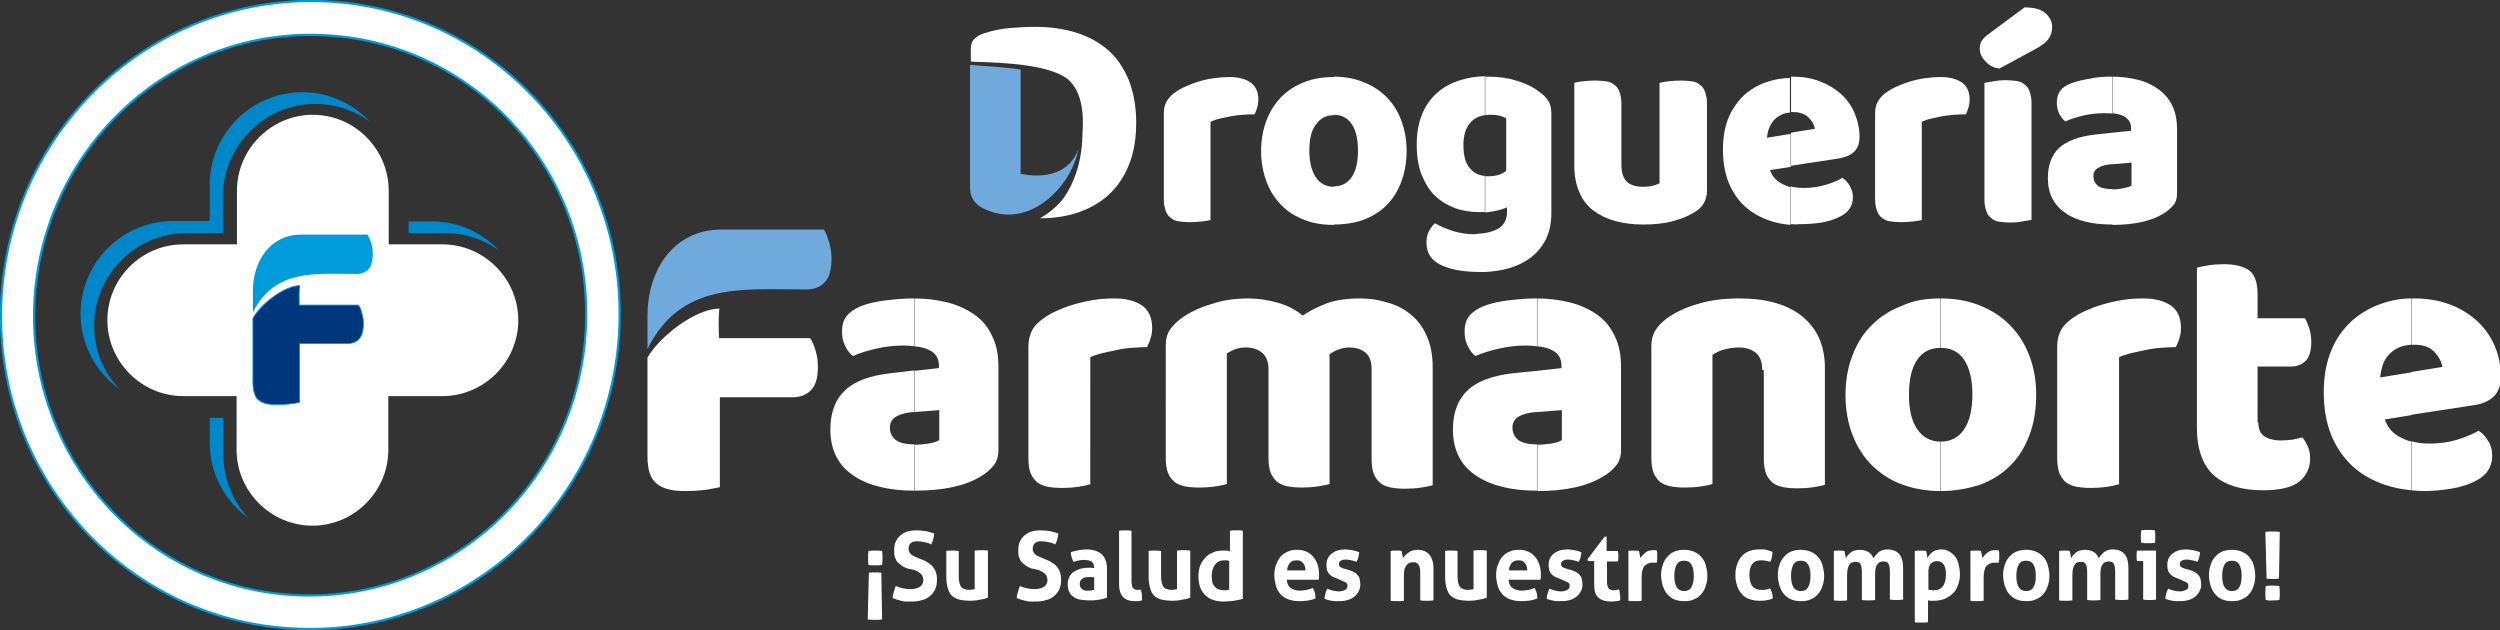 <!-- Generator: Adobe Illustrator 21.1.0, SVG Export Plug-In  -->
<svg version="1.1"
	 xmlns="http://www.w3.org/2000/svg" xmlns:xlink="http://www.w3.org/1999/xlink" xmlns:a="http://ns.adobe.com/AdobeSVGViewerExtensions/3.0/"
	 x="0px" y="0px" width="642.5px" height="162px" viewBox="0 0 642.5 162" style="enable-background:new 0 0 642.5 162;"
	 xml:space="preserve">
<rect x="0" y="0" width="642.5" height="162" fill="#333333" stroke="none"/>
<style type="text/css">
	.st0{fill-rule:evenodd;clip-rule:evenodd;fill:#FFFFFF;}
	.st1{fill-rule:evenodd;clip-rule:evenodd;fill:#70AADC;}
	.st2{fill-rule:evenodd;clip-rule:evenodd;fill:#FFFFFF;stroke:#009BDB;stroke-width:0.567;stroke-miterlimit:22.926;}
	.st3{fill-rule:evenodd;clip-rule:evenodd;fill:#00377C;stroke:#009BDB;stroke-width:0.216;stroke-miterlimit:22.926;}
	.st4{fill-rule:evenodd;clip-rule:evenodd;fill:#009BDB;}
	.st5{fill-rule:evenodd;clip-rule:evenodd;fill:#0087CA;}
</style>
<defs>
</defs>
<g>
	<path class="st0" d="M619.7,126v-12.6c1.4,0.4,3,0.6,4.6,0.6c2.5,0,4.9-0.3,7.2-1c2.3-0.7,4.1-1.5,5.5-2.3c1,0.6,1.8,1.5,2.5,2.7
		c0.7,1.1,1,2.4,1,3.6c0,2.9-1.3,5-3.9,6.4c-2,1.1-4.2,1.8-6.7,2.2c-2.5,0.4-4.8,0.6-7,0.6C621.9,126.2,620.8,126.1,619.7,126
		L619.7,126z M619.7,106.6v-11l8-1.3c-0.2-1.3-0.9-2.6-2-3.8c-1.2-1.3-2.9-1.9-5.2-1.9c-0.2,0-0.5,0-0.7,0V76.7c0.2,0,0.5,0,0.7,0
		c3.3,0,6.3,0.5,9,1.5c2.7,1,5,2.4,7,4.2c2,1.8,3.5,3.9,4.6,6.4c1.1,2.5,1.6,5.2,1.6,8.1c0,2.2-0.6,3.8-1.8,5
		c-1.2,1.1-2.8,1.9-4.9,2.2L619.7,106.6z M619.7,76.7v11.9c-1.2,0.1-2.3,0.3-3.2,0.7c-1.1,0.5-2,1.2-2.7,2c-0.7,0.8-1.2,1.7-1.5,2.7
		c-0.3,1-0.5,2-0.6,3l8-1.3v11l-6.8,1.1c0.7,2.1,2.1,3.7,4.2,4.7c0.8,0.4,1.7,0.8,2.7,1V126c-2.4-0.2-4.7-0.7-6.9-1.4
		c-3.1-1.1-5.9-2.6-8.2-4.7c-2.3-2.1-4.2-4.8-5.5-7.9c-1.3-3.2-2-6.9-2-11.2c0-4.2,0.7-7.8,2-10.9s3.1-5.5,5.3-7.5
		c2.2-1.9,4.7-3.4,7.4-4.3C614.4,77.2,617,76.7,619.7,76.7L619.7,76.7z M498.7,126.2v-12.7l0.1,0c2.6,0,4.6-1.1,6-3.2
		c1.4-2.1,2.1-5.1,2.1-8.9c0-3.8-0.7-6.8-2.1-8.9c-1.4-2.1-3.4-3.1-6-3.1V76.7c3.7,0,7,0.6,10,1.8c3,1.2,5.5,2.8,7.7,5
		c2.1,2.1,3.8,4.7,5,7.8c1.2,3.1,1.8,6.4,1.8,10.1c0,4-0.6,7.5-1.8,10.6c-1.2,3.1-2.8,5.7-5,7.8c-2.1,2.1-4.7,3.7-7.7,4.8
		C505.7,125.6,502.3,126.2,498.7,126.2L498.7,126.2z M544.4,124.5c-0.6,0.2-1.6,0.4-2.9,0.6c-1.3,0.2-2.7,0.3-4.1,0.3
		c-1.4,0-2.6-0.1-3.7-0.3c-1.1-0.2-2-0.6-2.7-1.1c-0.7-0.6-1.3-1.4-1.7-2.3c-0.4-1-0.6-2.3-0.6-3.9V89c0-1.5,0.3-2.7,0.8-3.8
		c0.5-1.1,1.3-2,2.3-2.8c1-0.8,2.2-1.6,3.7-2.3c1.5-0.7,3-1.3,4.7-1.8c1.7-0.5,3.4-0.9,5.2-1.2c1.8-0.3,3.6-0.4,5.4-0.4
		c3,0,5.3,0.6,7.1,1.8c1.7,1.2,2.6,3.1,2.6,5.8c0,0.9-0.1,1.8-0.4,2.6c-0.2,0.9-0.6,1.6-0.9,2.3c-1.3,0-2.6,0.1-4,0.2
		c-1.4,0.1-2.7,0.3-4,0.6c-1.3,0.3-2.5,0.5-3.7,0.8c-1.1,0.3-2.1,0.6-2.9,1V124.5L544.4,124.5z M580.4,108.6c0,1.7,0.5,2.8,1.5,3.5
		c1,0.7,2.5,1.1,4.3,1.1c0.9,0,1.9-0.1,2.9-0.2c1-0.2,1.9-0.4,2.6-0.6c0.6,0.7,1,1.5,1.4,2.3c0.4,0.9,0.6,1.9,0.6,3.1
		c0,2.4-0.9,4.4-2.7,5.9c-1.8,1.5-4.9,2.3-9.4,2.3c-5.5,0-9.7-1.3-12.6-3.8c-2.9-2.6-4.4-6.7-4.4-12.4v-41c0.7-0.2,1.7-0.4,2.9-0.6
		c1.3-0.2,2.6-0.3,4-0.3c2.7,0,4.9,0.5,6.4,1.5c1.5,1,2.3,3.1,2.3,6.3v6.1h12.2c0.4,0.7,0.7,1.6,1.1,2.6c0.3,1.1,0.5,2.2,0.5,3.5
		c0,2.2-0.5,3.8-1.4,4.8c-1,1-2.2,1.5-3.9,1.5h-8.5V108.6z M498.7,76.7v12.7c-2.6,0-4.6,1-6,3.1c-1.4,2.1-2.1,5-2.1,8.9
		c0,3.9,0.7,6.9,2.2,9c1.4,2,3.4,3.1,6,3.1v12.7c-3.7,0-7-0.6-10-1.7c-3-1.1-5.5-2.8-7.7-4.9c-2.1-2.1-3.8-4.7-5-7.8
		c-1.2-3.1-1.8-6.5-1.8-10.3c0-3.8,0.6-7.2,1.8-10.2c1.2-3.1,2.8-5.7,5-7.8c2.1-2.1,4.7-3.8,7.7-4.9C491.7,77.2,495,76.7,498.7,76.7
		L498.7,76.7z M395.1,126.2v-11.9h0c1.1,0,2.2-0.1,3.5-0.3c1.3-0.2,2.2-0.5,2.8-0.9v-7.7l-6.3,0.5V95.3l6.2-0.7V94
		c0-1.9-0.8-3.2-2.4-4c-1-0.5-2.3-0.9-3.9-1V76.7c3.1,0,5.9,0.4,8.4,1c2.8,0.7,5.1,1.8,7.1,3.2c2,1.4,3.5,3.3,4.5,5.5
		c1.1,2.2,1.6,4.8,1.6,7.8v21.4c0,1.7-0.4,3-1.3,4.1c-0.9,1.1-2,2-3.2,2.7C408.1,124.9,402.5,126.2,395.1,126.2L395.1,126.2
		L395.1,126.2z M452.9,95.1c0-2-0.5-3.4-1.6-4.4c-1.1-0.9-2.6-1.4-4.4-1.4c-1.2,0-2.5,0.2-3.7,0.5c-1.2,0.3-2.2,0.8-3.1,1.4v33.2
		c-0.6,0.2-1.6,0.4-2.9,0.6c-1.3,0.2-2.7,0.3-4.1,0.3c-1.4,0-2.6-0.1-3.7-0.3c-1.1-0.2-2-0.6-2.7-1.1c-0.7-0.6-1.3-1.4-1.7-2.3
		c-0.4-1-0.6-2.3-0.6-3.9V89c0-1.7,0.4-3.1,1.1-4.2c0.7-1.1,1.7-2.1,2.9-3c2.1-1.5,4.8-2.8,8-3.7c3.2-1,6.7-1.4,10.7-1.4
		c7,0,12.4,1.6,16.2,4.7c3.8,3.2,5.7,7.5,5.7,13.2v30c-0.6,0.2-1.6,0.4-2.9,0.6c-1.3,0.2-2.7,0.3-4.1,0.3c-1.4,0-2.6-0.1-3.7-0.3
		c-1.1-0.2-2-0.6-2.7-1.1c-0.7-0.6-1.3-1.4-1.7-2.3c-0.4-1-0.6-2.3-0.6-3.9V95.1z M235.1,114.3c1.1,0,2.2-0.1,3.5-0.3
		c1.3-0.2,2.2-0.5,2.8-0.9v-7.7l-6.3,0.5V95.3l6.2-0.7V94c0-1.9-0.8-3.2-2.4-4c-1-0.5-2.3-0.9-3.9-1V76.7c3.1,0,5.9,0.4,8.4,1
		c2.8,0.7,5.1,1.8,7.1,3.2c2,1.4,3.5,3.3,4.5,5.5c1.1,2.2,1.6,4.8,1.6,7.8v21.4c0,1.7-0.4,3-1.3,4.1c-0.9,1.1-2,2-3.2,2.7
		c-4,2.5-9.7,3.7-17,3.7V114.3L235.1,114.3z M395.1,76.7V89c-0.9-0.1-1.9-0.2-3-0.2c-2.4,0-4.7,0.3-6.9,0.8c-2.2,0.5-4.2,1.1-6,1.9
		c-0.8-0.6-1.5-1.5-2-2.6c-0.6-1.2-0.8-2.4-0.8-3.7c0-1.7,0.4-3,1.2-4c0.8-1,2-1.8,3.6-2.5c1.8-0.7,3.9-1.2,6.4-1.5
		c2.4-0.3,4.8-0.5,6.9-0.5C394.6,76.7,394.9,76.7,395.1,76.7L395.1,76.7z M395.1,95.3v10.6l-0.4,0c-1.7,0.1-3.2,0.5-4.3,1.1
		c-1.1,0.6-1.7,1.6-1.7,2.9s0.5,2.3,1.4,3.1c1,0.8,2.6,1.2,4.9,1.2v11.9c-3.3,0-6.2-0.3-8.9-1c-2.6-0.6-4.9-1.6-6.8-2.9
		c-1.9-1.3-3.4-2.9-4.4-4.9c-1-2-1.5-4.3-1.5-6.9c0-4.4,1.3-7.8,3.8-10.1c2.5-2.4,6.5-3.8,11.8-4.4L395.1,95.3L395.1,95.3z
		 M280,124.5c-0.6,0.2-1.6,0.4-2.9,0.6c-1.3,0.2-2.7,0.3-4.1,0.3c-1.4,0-2.6-0.1-3.7-0.3c-1.1-0.2-2-0.6-2.7-1.1
		c-0.7-0.6-1.3-1.4-1.7-2.3c-0.4-1-0.6-2.3-0.6-3.9V89c0-1.5,0.3-2.7,0.8-3.8c0.5-1.1,1.3-2,2.3-2.8c1-0.8,2.2-1.6,3.7-2.3
		c1.5-0.7,3-1.3,4.7-1.8c1.7-0.5,3.4-0.9,5.2-1.2c1.8-0.3,3.6-0.4,5.4-0.4c3,0,5.3,0.6,7.1,1.8c1.7,1.2,2.6,3.1,2.6,5.8
		c0,0.9-0.1,1.8-0.4,2.6c-0.2,0.9-0.6,1.6-0.9,2.3c-1.3,0-2.6,0.1-4,0.2c-1.4,0.1-2.7,0.3-4,0.6c-1.3,0.3-2.5,0.5-3.7,0.8
		c-1.1,0.3-2.1,0.6-2.9,1V124.5L280,124.5z M320.9,76.7c2.5,0,5,0.4,7.5,1.1c2.5,0.7,4.6,1.8,6.4,3.3c1.9-1.3,4-2.3,6.3-3.2
		c2.3-0.8,5.1-1.2,8.4-1.2c2.4,0,4.7,0.3,6.9,1c2.3,0.6,4.3,1.6,6,3c1.8,1.4,3.2,3.2,4.2,5.5c1.1,2.3,1.6,5,1.6,8.3v30.2
		c-0.6,0.2-1.6,0.4-2.9,0.6c-1.3,0.2-2.7,0.3-4.1,0.3c-1.4,0-2.6-0.1-3.7-0.3c-1.1-0.2-2-0.6-2.7-1.1c-0.7-0.6-1.3-1.4-1.7-2.3
		c-0.4-1-0.6-2.3-0.6-3.9V94.8c0-1.9-0.5-3.3-1.6-4.2c-1.1-0.9-2.5-1.3-4.3-1.3c-0.9,0-1.8,0.2-2.8,0.6c-1,0.4-1.7,0.8-2.2,1.3
		c0.1,0.3,0.1,0.5,0.1,0.7c0,0.2,0,0.4,0,0.6v31.9c-0.7,0.2-1.7,0.4-3,0.6c-1.3,0.2-2.7,0.3-4,0.3c-1.4,0-2.6-0.1-3.7-0.3
		c-1.1-0.2-2-0.6-2.7-1.1c-0.7-0.6-1.3-1.4-1.7-2.3c-0.4-1-0.6-2.3-0.6-3.9V94.8c0-1.9-0.6-3.3-1.7-4.2c-1.1-0.9-2.5-1.3-4.1-1.3
		c-1.1,0-2.1,0.2-2.9,0.5c-0.8,0.4-1.5,0.7-2,1v33.6c-0.6,0.2-1.6,0.4-2.9,0.6c-1.3,0.2-2.7,0.3-4.1,0.3c-1.4,0-2.6-0.1-3.7-0.3
		c-1.1-0.2-2-0.6-2.7-1.1c-0.7-0.6-1.3-1.4-1.7-2.3c-0.4-1-0.6-2.3-0.6-3.9V88.8c0-1.7,0.4-3.1,1.1-4.1c0.7-1,1.7-2,2.9-2.9
		c2.1-1.5,4.7-2.8,7.9-3.7C314.3,77.1,317.5,76.7,320.9,76.7z M235.1,105.9l-0.4,0c-1.7,0.1-3.2,0.5-4.3,1.1
		c-1.1,0.6-1.7,1.6-1.7,2.9s0.5,2.3,1.4,3.1c1,0.8,2.6,1.2,4.9,1.2v11.9c-3.3,0-6.2-0.3-8.9-1c-2.6-0.6-4.9-1.6-6.8-2.9
		c-1.9-1.3-3.4-2.9-4.4-4.9c-1-2-1.5-4.3-1.5-6.9c0-4.4,1.3-7.8,3.8-10.1c2.5-2.4,6.5-3.8,11.8-4.4l6-0.7V105.9L235.1,105.9z
		 M235.1,76.7V89c-0.9-0.1-1.9-0.2-3-0.2c-2.4,0-4.7,0.3-6.9,0.8c-2.2,0.5-4.2,1.1-6,1.9c-0.8-0.6-1.5-1.5-2-2.6
		c-0.6-1.2-0.8-2.4-0.8-3.7c0-1.7,0.4-3,1.2-4c0.8-1,2-1.8,3.6-2.5c1.8-0.7,3.9-1.2,6.4-1.5c2.5-0.3,4.8-0.5,6.9-0.5
		C234.6,76.7,234.8,76.7,235.1,76.7z"/>
	<g>
		<path class="st0" d="M184.9,79.3c-0.3,2-0.2,5.6-0.1,7.6h23.4c0.6,0.8,1,1.9,1.4,3.2c0.4,1.3,0.6,2.7,0.6,4.2c0,2.8-0.6,4.8-1.8,6
			c-1.2,1.2-2.8,1.8-4.7,1.8h-18.7v23.1c-0.8,0.2-2,0.4-3.7,0.7c-1.7,0.2-3.3,0.3-5,0.3c-1.6,0-3.1-0.1-4.3-0.4
			c-1.2-0.3-2.3-0.7-3.1-1.4c-0.9-0.7-1.5-1.6-1.9-2.7c-0.4-1.2-0.6-2.7-0.6-4.6V91.9C169.8,86.1,179,79.3,184.9,79.3z"/>
		<path class="st1" d="M211.8,59.1c0.5,0.8,0.9,1.9,1.3,3.2c0.4,1.4,0.6,2.8,0.6,4.2c0,2.9-0.6,4.9-1.8,6.1
			c-1.2,1.2-2.8,1.8-4.7,1.8c-16.2,0-32.2-2.1-40.8,15.3v-8.6c0-11.4,6.5-22.1,19-22.1H211.8z"/>
	</g>
	<path class="st0" d="M542.9,19.7c2.3,0,4.5,0.3,6.5,0.8c2.1,0.5,3.9,1.4,5.4,2.5c1.5,1.1,2.7,2.5,3.5,4.2c0.8,1.7,1.2,3.7,1.2,6
		v16.5c0,1.3-0.3,2.3-1,3.1c-0.7,0.8-1.5,1.5-2.5,2.1c-3.1,1.9-7.5,2.9-13.1,2.9v-9.1c0.8,0,1.7-0.1,2.7-0.3c1-0.2,1.7-0.4,2.2-0.7
		v-5.9l-4.9,0.4v-8.1l4.8-0.5V33c0-1.4-0.6-2.4-1.8-3.1c-0.8-0.4-1.8-0.7-3-0.8V19.7z M542.4,19.7c0.2,0,0.4,0,0.6,0v9.5
		c-0.7-0.1-1.5-0.1-2.3-0.1c-1.8,0-3.6,0.2-5.3,0.6c-1.7,0.4-3.3,0.9-4.6,1.5c-0.6-0.4-1.1-1.1-1.6-2c-0.4-0.9-0.6-1.8-0.6-2.8
		c0-1.3,0.3-2.3,0.9-3.1c0.6-0.8,1.5-1.4,2.8-1.9c1.4-0.5,3-0.9,4.9-1.2C538.9,19.8,540.7,19.7,542.4,19.7L542.4,19.7z M542.9,57.7
		c-2.5,0-4.8-0.2-6.8-0.7c-2-0.5-3.8-1.2-5.2-2.2c-1.5-1-2.6-2.2-3.4-3.7c-0.8-1.5-1.2-3.3-1.2-5.3c0-3.4,1-6,2.9-7.8
		c2-1.8,5-2.9,9.1-3.4l4.6-0.5v8.1l-0.3,0c-1.3,0.1-2.4,0.4-3.3,0.9c-0.9,0.5-1.3,1.2-1.3,2.2c0,1,0.4,1.8,1.1,2.4
		c0.7,0.6,2,0.9,3.8,0.9V57.7z"/>
	<path class="st0" d="M522.1,56.5c-0.5,0.1-1.3,0.2-2.3,0.4c-1,0.2-2.1,0.3-3.1,0.3c-1,0-2-0.1-2.8-0.2c-0.8-0.1-1.5-0.4-2.1-0.9
		c-0.6-0.4-1-1-1.3-1.8c-0.3-0.8-0.5-1.8-0.5-3V21.3c0.5-0.1,1.3-0.2,2.3-0.4c1-0.2,2.1-0.3,3.1-0.3c1,0,2,0.1,2.8,0.2
		c0.8,0.1,1.5,0.4,2.1,0.9c0.6,0.4,1,1,1.3,1.8c0.3,0.8,0.5,1.8,0.5,3V56.5z"/>
	<path class="st0" d="M520.3,1.9c2.5,0,4.3,0.5,5.4,1.5c1.1,1,1.7,2.2,1.7,3.5c0,1.3-0.3,2.3-1,3.2c-0.7,0.9-1.8,1.7-3.3,2.5l-9.2,5
		c-1.4-0.1-2.6-0.7-3.6-1.8c-1-1-1.5-2.1-1.5-3.3c0-0.6,0.1-1.2,0.4-1.8c0.3-0.6,0.8-1.1,1.4-1.6L520.3,1.9z"/>
	<path class="st0" d="M494.1,56.5c-0.5,0.1-1.2,0.3-2.3,0.4c-1,0.1-2.1,0.2-3.2,0.2c-1,0-2-0.1-2.8-0.2c-0.8-0.1-1.5-0.4-2.1-0.9
		c-0.6-0.4-1-1-1.3-1.8c-0.3-0.8-0.5-1.8-0.5-3v-22c0-1.1,0.2-2.1,0.6-2.9c0.4-0.8,1-1.5,1.8-2.2c0.8-0.6,1.7-1.2,2.8-1.7
		c1.1-0.5,2.3-1,3.6-1.4c1.3-0.4,2.6-0.7,4-0.9c1.4-0.2,2.8-0.3,4.1-0.3c2.3,0,4.1,0.5,5.4,1.4c1.3,0.9,2,2.4,2,4.4
		c0,0.7-0.1,1.4-0.3,2c-0.2,0.7-0.4,1.3-0.7,1.8c-1,0-2,0-3.1,0.1c-1,0.1-2.1,0.2-3.1,0.4c-1,0.2-1.9,0.4-2.8,0.6
		c-0.9,0.2-1.6,0.5-2.3,0.8V56.5z"/>
	<path class="st0" d="M460.8,28.8c-0.2,0-0.4,0-0.5,0v-9.1c0.2,0,0.4,0,0.5,0c2.5,0,4.8,0.4,6.9,1.2c2.1,0.8,3.9,1.9,5.4,3.2
		c1.5,1.4,2.7,3,3.5,4.9c0.8,1.9,1.3,4,1.3,6.2c0,1.7-0.5,2.9-1.4,3.8c-0.9,0.9-2.2,1.4-3.8,1.7l-12.4,1.9v-8.5l6.1-1
		c-0.1-1-0.7-2-1.6-2.9C463.9,29.3,462.5,28.8,460.8,28.8L460.8,28.8z M460.2,57.6v-9.7c1.1,0.3,2.3,0.4,3.5,0.4
		c2,0,3.8-0.3,5.5-0.8c1.7-0.5,3.2-1.1,4.3-1.8c0.8,0.5,1.4,1.2,1.9,2.1c0.5,0.9,0.8,1.8,0.8,2.8c0,2.2-1,3.8-3,4.9
		c-1.5,0.8-3.2,1.4-5.1,1.7c-1.9,0.3-3.7,0.4-5.4,0.4C461.9,57.7,461.1,57.7,460.2,57.6z M460.2,28.9c-0.9,0.1-1.7,0.2-2.4,0.6
		c-0.8,0.4-1.5,0.9-2,1.5c-0.5,0.6-0.9,1.3-1.2,2.1c-0.3,0.8-0.4,1.5-0.5,2.3l6.1-1v8.5l-5.3,0.8c0.5,1.6,1.6,2.8,3.2,3.6
		c0.6,0.3,1.3,0.6,2,0.8v9.7c-1.9-0.2-3.6-0.5-5.3-1.1c-2.4-0.8-4.5-2-6.3-3.6c-1.8-1.6-3.2-3.7-4.2-6.1c-1-2.4-1.5-5.3-1.5-8.6
		c0-3.2,0.5-6,1.5-8.3c1-2.3,2.4-4.2,4-5.7c1.7-1.5,3.6-2.6,5.7-3.3c2-0.7,4-1,6-1.1V28.9z"/>
	<path class="st0" d="M404.5,21.3c0.5-0.1,1.2-0.3,2.3-0.4c1-0.1,2.1-0.2,3.2-0.2c1,0,2,0.1,2.8,0.2c0.8,0.1,1.5,0.4,2.1,0.9
		c0.6,0.4,1,1,1.3,1.8c0.3,0.8,0.5,1.8,0.5,3v15.8c0,2,0.5,3.4,1.4,4.3c1,0.9,2.3,1.3,4.1,1.3c1.1,0,2-0.1,2.7-0.3
		c0.7-0.2,1.2-0.4,1.6-0.6V21.3c0.5-0.1,1.2-0.3,2.3-0.4c1-0.1,2.1-0.2,3.2-0.2c1,0,2,0.1,2.8,0.2c0.8,0.1,1.5,0.4,2.1,0.9
		c0.6,0.4,1,1,1.3,1.8c0.3,0.8,0.5,1.8,0.5,3v22.3c0,2.4-1,4.3-3,5.5c-1.7,1.1-3.7,1.9-6,2.5c-2.3,0.6-4.8,0.8-7.5,0.8
		c-2.6,0-4.9-0.3-7.1-0.9c-2.2-0.6-4-1.5-5.6-2.7c-1.6-1.2-2.8-2.8-3.6-4.7c-0.9-1.9-1.3-4.3-1.3-7V21.3z"/>
	<path class="st0" d="M387.1,30.4c-0.3-0.2-0.8-0.4-1.5-0.6c-0.6-0.2-1.4-0.3-2.4-0.3c-0.6,0-1.1,0-1.6,0.1v-9.9c0.3,0,0.7,0,1,0
		c2.7,0,5.2,0.4,7.4,1.1c2.2,0.7,4.1,1.6,5.6,2.8c1,0.7,1.7,1.4,2.3,2.3c0.5,0.8,0.8,1.9,0.8,3.2v25.7c0,2.6-0.5,4.8-1.4,6.7
		c-1,1.9-2.3,3.5-3.9,4.7c-1.6,1.2-3.6,2.2-5.8,2.8c-1.9,0.5-3.9,0.8-6,0.9v-10c1.3-0.2,2.4-0.6,3.4-1.1c1.5-0.9,2.3-2.3,2.3-4.3
		v-1.2c-1.6,0.7-3.5,1.1-5.6,1.3v-9.3c0.3,0,0.5,0,0.8,0c2,0,3.5-0.5,4.6-1.4V30.4z M381.6,29.6c-1.6,0.2-2.8,0.9-3.7,1.9
		c-1.2,1.3-1.8,3.3-1.8,5.8c0,2.8,0.6,4.9,1.8,6.1c1,1.1,2.2,1.7,3.7,1.8v9.3c-0.5,0-1,0-1.5,0c-2.1,0-4.2-0.3-6.1-1
		c-1.9-0.7-3.6-1.7-5.1-3.1c-1.5-1.4-2.6-3.2-3.5-5.4c-0.9-2.2-1.3-4.8-1.3-7.9c0-3,0.5-5.6,1.4-7.8c0.9-2.2,2.2-4,3.9-5.5
		c1.6-1.4,3.6-2.5,5.9-3.2c2-0.6,4.1-1,6.4-1V29.6L381.6,29.6z M381.6,59.9v10c-0.4,0-0.8,0-1.1,0c-4.3,0-7.7-0.6-10.2-1.8
		c-2.5-1.2-3.7-3.1-3.7-5.8c0-1.1,0.2-2.1,0.7-3c0.5-0.9,1-1.5,1.5-1.9c1.4,0.8,2.9,1.4,4.7,2c1.7,0.5,3.5,0.8,5.4,0.8
		C379.9,60.1,380.8,60,381.6,59.9z"/>
	<path class="st0" d="M342.7,47.9L342.7,47.9c2.1,0,3.6-0.8,4.7-2.4c1.1-1.6,1.6-3.9,1.6-6.8c0-2.9-0.5-5.2-1.6-6.8
		c-1.1-1.6-2.6-2.4-4.6-2.4v-9.8c2.8,0,5.4,0.5,7.6,1.4c2.3,0.9,4.3,2.2,5.9,3.8c1.6,1.6,2.9,3.6,3.8,6c0.9,2.4,1.4,4.9,1.4,7.8
		c0,3-0.5,5.7-1.4,8.1c-0.9,2.4-2.2,4.4-3.8,6c-1.6,1.6-3.6,2.8-5.9,3.7c-2.3,0.8-4.8,1.2-7.6,1.2V47.9z M336.5,38.7
		c0,3,0.6,5.3,1.7,6.9c1.1,1.6,2.6,2.4,4.6,2.4v9.8h0c-2.8,0-5.4-0.4-7.6-1.3c-2.3-0.9-4.3-2.1-5.9-3.8c-1.6-1.6-2.9-3.6-3.8-6
		c-0.9-2.4-1.4-5-1.4-7.9c0-2.9,0.5-5.5,1.4-7.9c0.9-2.4,2.2-4.3,3.8-6c1.6-1.6,3.6-2.9,5.9-3.8c2.3-0.9,4.8-1.3,7.6-1.3h0v9.8h0
		c-2,0-3.5,0.8-4.6,2.4C337,33.5,336.5,35.7,336.5,38.7z"/>
	<path class="st0" d="M311.3,56.5c-0.5,0.1-1.2,0.3-2.3,0.4c-1,0.1-2.1,0.2-3.2,0.2c-1,0-2-0.1-2.8-0.2c-0.8-0.1-1.5-0.4-2.1-0.9
		c-0.6-0.4-1-1-1.3-1.8c-0.3-0.8-0.5-1.8-0.5-3v-22c0-1.1,0.2-2.1,0.6-2.9c0.4-0.8,1-1.5,1.8-2.2c0.8-0.6,1.7-1.2,2.8-1.7
		c1.1-0.5,2.3-1,3.6-1.4c1.3-0.4,2.6-0.7,4-0.9c1.4-0.2,2.8-0.3,4.1-0.3c2.3,0,4.1,0.5,5.4,1.4c1.3,0.9,2,2.4,2,4.4
		c0,0.7-0.1,1.4-0.3,2c-0.2,0.7-0.4,1.3-0.7,1.8c-1,0-2,0-3.1,0.1c-1,0.1-2.1,0.2-3.1,0.4c-1,0.2-1.9,0.4-2.8,0.6
		c-0.9,0.2-1.6,0.5-2.3,0.8V56.5z"/>
	<path class="st0" d="M278.2,34.1c0.1-0.8,0.1-1.7,0.1-2.6c0-4.6-1-8.1-3.1-10.4c-4.1-4.6-17.9-5-24.1-5.2c-0.5,0-1.1,0-1.6-0.1l0,0
		v-3.3c0-1.1,0.3-1.9,0.9-2.5c0.6-0.6,1.4-1.1,2.4-1.4c2.1-0.7,4.4-1.2,6.8-1.4c2.4-0.2,4.5-0.3,6.4-0.3c3.9,0,7.4,0.5,10.6,1.5
		c3.2,1,5.9,2.5,8.2,4.5c2.3,2,4,4.6,5.3,7.7c1.2,3.1,1.9,6.7,1.9,10.9c0,4.1-0.6,7.7-1.8,10.7c-1.2,3.1-2.9,5.6-5.1,7.7
		c-2.2,2.1-4.9,3.6-8,4.7c-3,1-6.2,1.5-9.8,1.5c2.4-1.4,4.6-3.2,6.2-5.4C276.8,45.8,278.2,39.9,278.2,34.1z"/>
	<path class="st1" d="M262.4,44.7c0.5,0.1,1.2,0.2,2,0.3c0.8,0.1,1.5,0.1,2.2,0.1c1.7,0,3.3-0.3,4.7-0.8c1.4-0.5,2.6-1.3,3.7-2.4
		c0.9-1,1.7-2.2,2.2-3.7c-0.1,0.5-0.3,1.1-0.4,1.6c-2.3,8.5-11,16.9-20.1,15.1c-1.2-0.2-2.3-0.6-3.3-1c-2.7-1.1-4.1-3-4.1-5.6V16.7
		c0.5,0,1.1,0,1.6,0.1c1.2,0.1,10.2,0.7,11.4,1.1V44.7z"/>
	<path class="st0" d="M223.3,147.2c0.5-0.1,1.1-0.1,1.6-0.1c0.5,0,1.1,0,1.6,0.1l0.2,12c-0.6,0.1-1.2,0.1-1.8,0.1
		c-0.6,0-1.2,0-1.9-0.1L223.3,147.2L223.3,147.2z M223.2,145.2c-0.1-0.6-0.1-1.2-0.1-1.8c0-0.6,0-1.2,0.1-1.8
		c0.6-0.1,1.2-0.1,1.7-0.1c0.6,0,1.2,0,1.8,0.1c0.1,0.6,0.1,1.2,0.1,1.8c0,0.6,0,1.2-0.1,1.8c-0.6,0.1-1.2,0.1-1.7,0.1
		C224.3,145.3,223.7,145.3,223.2,145.2L223.2,145.2z M233.2,146.1c-0.5-0.2-1-0.4-1.4-0.7c-0.4-0.3-0.8-0.6-1.1-0.9
		c-0.3-0.3-0.5-0.8-0.7-1.3c-0.2-0.5-0.2-1.1-0.2-1.8c0-0.8,0.1-1.6,0.4-2.2c0.3-0.6,0.7-1.2,1.2-1.6c0.5-0.4,1.1-0.8,1.8-1
		c0.7-0.2,1.5-0.3,2.4-0.3c0.8,0,1.6,0.1,2.3,0.2c0.7,0.1,1.4,0.4,2.2,0.6c-0.1,0.9-0.3,1.9-0.8,2.8c-0.2-0.1-0.5-0.2-0.7-0.3
		c-0.2-0.1-0.5-0.2-0.8-0.2c-0.3-0.1-0.6-0.1-0.9-0.2c-0.3,0-0.7-0.1-1.2-0.1c-0.3,0-0.5,0-0.8,0.1c-0.3,0-0.5,0.1-0.7,0.3
		c-0.2,0.1-0.4,0.3-0.5,0.6c-0.1,0.3-0.2,0.6-0.2,1c0,0.3,0.1,0.6,0.2,0.8c0.1,0.2,0.3,0.4,0.5,0.6c0.2,0.2,0.4,0.3,0.6,0.4
		c0.2,0.1,0.5,0.2,0.7,0.3l1.4,0.6c0.6,0.2,1.1,0.5,1.6,0.8c0.5,0.3,0.9,0.6,1.2,1c0.3,0.4,0.6,0.8,0.8,1.4c0.2,0.5,0.3,1.2,0.3,2
		c0,0.8-0.1,1.6-0.4,2.3c-0.3,0.7-0.7,1.3-1.3,1.8c-0.6,0.5-1.2,0.9-2.1,1.1c-0.8,0.3-1.8,0.4-2.8,0.4c-0.5,0-1,0-1.4,0
		c-0.4,0-0.8-0.1-1.2-0.2c-0.4-0.1-0.7-0.2-1.1-0.3c-0.4-0.1-0.7-0.3-1.1-0.4c0-0.5,0.1-1,0.3-1.5c0.1-0.5,0.3-1,0.5-1.6
		c0.7,0.3,1.3,0.5,1.9,0.6c0.6,0.1,1.2,0.2,1.9,0.2c1,0,1.8-0.2,2.4-0.6c0.6-0.4,0.9-1,0.9-1.7c0-0.4-0.1-0.7-0.2-1
		c-0.1-0.3-0.3-0.5-0.5-0.7c-0.2-0.2-0.5-0.3-0.7-0.5c-0.3-0.1-0.5-0.2-0.8-0.4L233.2,146.1L233.2,146.1z M243,141.6
		c0.6-0.1,1.1-0.1,1.7-0.1c0.6,0,1.1,0,1.7,0.1v6.7c0,0.7,0.1,1.2,0.2,1.6c0.1,0.4,0.3,0.8,0.5,1c0.2,0.3,0.5,0.4,0.8,0.5
		c0.3,0.1,0.7,0.2,1.1,0.2c0.6,0,1.1-0.1,1.5-0.2v-9.9c0.6-0.1,1.1-0.1,1.7-0.1c0.6,0,1.1,0,1.7,0.1v12.1c-0.5,0.2-1.2,0.4-2,0.5
		c-0.8,0.2-1.7,0.3-2.6,0.3c-0.8,0-1.6-0.1-2.3-0.2c-0.7-0.1-1.4-0.4-2-0.8c-0.6-0.4-1-1-1.3-1.9c-0.3-0.8-0.5-1.9-0.5-3.3V141.6
		L243,141.6z M265.1,146.1c-0.5-0.2-1-0.4-1.4-0.7c-0.4-0.3-0.8-0.6-1.1-0.9c-0.3-0.3-0.5-0.8-0.7-1.3c-0.2-0.5-0.2-1.1-0.2-1.8
		c0-0.8,0.1-1.6,0.4-2.2c0.3-0.6,0.7-1.2,1.2-1.6c0.5-0.4,1.1-0.8,1.8-1c0.7-0.2,1.5-0.3,2.4-0.3c0.8,0,1.6,0.1,2.3,0.2
		c0.7,0.1,1.4,0.4,2.2,0.6c-0.1,0.9-0.3,1.9-0.8,2.8c-0.2-0.1-0.5-0.2-0.7-0.3c-0.2-0.1-0.5-0.2-0.8-0.2c-0.3-0.1-0.6-0.1-0.9-0.2
		c-0.3,0-0.7-0.1-1.2-0.1c-0.3,0-0.5,0-0.8,0.1c-0.3,0-0.5,0.1-0.7,0.3c-0.2,0.1-0.4,0.3-0.5,0.6c-0.1,0.3-0.2,0.6-0.2,1
		c0,0.3,0.1,0.6,0.2,0.8c0.1,0.2,0.3,0.4,0.5,0.6c0.2,0.2,0.4,0.3,0.6,0.4c0.2,0.1,0.5,0.2,0.7,0.3l1.4,0.6c0.6,0.2,1.1,0.5,1.6,0.8
		c0.5,0.3,0.9,0.6,1.2,1c0.3,0.4,0.6,0.8,0.8,1.4c0.2,0.5,0.3,1.2,0.3,2c0,0.8-0.1,1.6-0.4,2.3c-0.3,0.7-0.7,1.3-1.3,1.8
		c-0.6,0.5-1.2,0.9-2.1,1.1c-0.8,0.3-1.8,0.4-2.8,0.4c-0.5,0-1,0-1.4,0c-0.4,0-0.8-0.1-1.2-0.2c-0.4-0.1-0.7-0.2-1.1-0.3
		c-0.4-0.1-0.7-0.3-1.1-0.4c0-0.5,0.1-1,0.3-1.5c0.1-0.5,0.3-1,0.5-1.6c0.7,0.3,1.3,0.5,1.9,0.6c0.6,0.1,1.2,0.2,1.9,0.2
		c1,0,1.8-0.2,2.4-0.6c0.6-0.4,0.9-1,0.9-1.7c0-0.4-0.1-0.7-0.2-1c-0.1-0.3-0.3-0.5-0.5-0.7c-0.2-0.2-0.5-0.3-0.7-0.5
		c-0.3-0.1-0.5-0.2-0.8-0.4L265.1,146.1L265.1,146.1z M281.2,148.4c-0.2,0-0.4-0.1-0.6-0.1c-0.2,0-0.4,0-0.6,0
		c-0.8,0-1.4,0.1-1.8,0.4c-0.5,0.3-0.7,0.7-0.7,1.4c0,0.4,0.1,0.7,0.3,1c0.2,0.2,0.4,0.4,0.6,0.5c0.2,0.1,0.5,0.2,0.8,0.2
		c0.3,0,0.5,0,0.7,0c0.2,0,0.5,0,0.7-0.1c0.2,0,0.4-0.1,0.6-0.1V148.4L281.2,148.4z M281.2,145.9c0-0.4-0.1-0.7-0.2-1
		c-0.1-0.2-0.3-0.4-0.5-0.6c-0.2-0.1-0.5-0.2-0.8-0.3c-0.3,0-0.7-0.1-1.1-0.1c-0.9,0-1.8,0.2-2.7,0.5c-0.2-0.4-0.4-0.8-0.5-1.2
		c-0.1-0.4-0.2-0.8-0.2-1.3c0.7-0.2,1.4-0.4,2.1-0.5c0.7-0.1,1.3-0.2,1.9-0.2c1.6,0,2.9,0.4,3.9,1.2c0.9,0.8,1.4,2.1,1.4,3.9v7.3
		c-0.6,0.2-1.2,0.4-2,0.5c-0.8,0.2-1.7,0.2-2.7,0.2c-0.8,0-1.5-0.1-2.2-0.2c-0.7-0.1-1.3-0.4-1.7-0.7c-0.5-0.3-0.9-0.8-1.1-1.3
		c-0.3-0.5-0.4-1.2-0.4-2s0.2-1.4,0.5-2c0.3-0.5,0.7-1,1.3-1.3c0.5-0.3,1.1-0.5,1.7-0.7c0.6-0.1,1.3-0.2,1.9-0.2c0.5,0,1,0,1.5,0.1
		V145.9L281.2,145.9z M287.4,136.4c0.6-0.1,1.1-0.1,1.7-0.1c0.5,0,1.1,0,1.7,0.1v12.8c0,0.5,0,0.9,0.1,1.2c0.1,0.3,0.1,0.6,0.3,0.7
		c0.1,0.2,0.3,0.3,0.5,0.4c0.2,0.1,0.4,0.1,0.7,0.1c0.1,0,0.3,0,0.4,0c0.2,0,0.3,0,0.4-0.1c0.2,0.7,0.3,1.3,0.3,2c0,0.1,0,0.2,0,0.4
		c0,0.1,0,0.2,0,0.4c-0.3,0.1-0.6,0.1-0.9,0.2c-0.4,0-0.7,0-1,0c-1.2,0-2.2-0.3-2.9-1c-0.7-0.7-1.1-1.8-1.1-3.4V136.4L287.4,136.4z
		 M295,141.6c0.6-0.1,1.1-0.1,1.7-0.1c0.6,0,1.1,0,1.7,0.1v6.7c0,0.7,0.1,1.2,0.2,1.6c0.1,0.4,0.3,0.8,0.5,1
		c0.2,0.3,0.5,0.4,0.8,0.5c0.3,0.1,0.7,0.2,1.1,0.2c0.6,0,1.1-0.1,1.5-0.2v-9.9c0.6-0.1,1.1-0.1,1.7-0.1c0.6,0,1.1,0,1.7,0.1v12.1
		c-0.5,0.2-1.2,0.4-2,0.5c-0.8,0.2-1.7,0.3-2.6,0.3c-0.8,0-1.6-0.1-2.3-0.2c-0.7-0.1-1.4-0.4-2-0.8c-0.6-0.4-1-1-1.3-1.9
		c-0.3-0.8-0.5-1.9-0.5-3.3V141.6L295,141.6z M316.1,136.4c0.3,0,0.6-0.1,0.8-0.1c0.3,0,0.6,0,0.8,0c0.3,0,0.5,0,0.8,0
		c0.3,0,0.6,0,0.9,0.1v17.5c-0.7,0.2-1.5,0.4-2.3,0.5c-0.8,0.1-1.7,0.2-2.8,0.2c-0.8,0-1.6-0.1-2.4-0.4c-0.8-0.2-1.4-0.6-2-1.1
		c-0.6-0.5-1-1.2-1.4-2c-0.3-0.8-0.5-1.8-0.5-3c0-0.9,0.1-1.8,0.4-2.6c0.3-0.8,0.7-1.5,1.3-2.1c0.5-0.6,1.2-1.1,2-1.4
		c0.8-0.4,1.6-0.5,2.6-0.5c0.3,0,0.6,0,0.9,0c0.3,0,0.6,0.1,0.9,0.2V136.4L316.1,136.4z M316.1,144.2c-0.3-0.1-0.6-0.1-0.8-0.2
		c-0.2,0-0.4,0-0.7,0c-0.5,0-1,0.1-1.4,0.3c-0.4,0.2-0.7,0.5-1,0.9c-0.3,0.4-0.4,0.8-0.6,1.3c-0.1,0.5-0.2,1-0.2,1.6
		c0,0.7,0.1,1.2,0.2,1.7c0.2,0.5,0.4,0.8,0.7,1.1c0.3,0.3,0.6,0.5,1,0.6c0.4,0.1,0.8,0.2,1.2,0.2c0.3,0,0.5,0,0.7,0
		c0.2,0,0.5-0.1,0.7-0.2V144.2L316.1,144.2z M330.7,149c0.1,1,0.4,1.7,1,2.1c0.6,0.4,1.4,0.7,2.4,0.7c0.5,0,1.1-0.1,1.7-0.2
		c0.6-0.1,1.1-0.3,1.6-0.5c0.2,0.3,0.3,0.7,0.5,1.2c0.1,0.5,0.2,0.9,0.2,1.5c-1.2,0.5-2.6,0.7-4.2,0.7c-1.1,0-2.1-0.2-2.9-0.5
		c-0.8-0.3-1.5-0.8-2-1.4c-0.5-0.6-0.9-1.3-1.1-2.1c-0.2-0.8-0.4-1.7-0.4-2.6c0-0.9,0.1-1.8,0.4-2.6c0.3-0.8,0.6-1.5,1.1-2.1
		c0.5-0.6,1.1-1.1,1.9-1.4c0.7-0.4,1.6-0.5,2.6-0.5c0.9,0,1.6,0.2,2.3,0.5c0.7,0.3,1.2,0.7,1.7,1.3c0.5,0.5,0.8,1.2,1.1,1.9
		c0.2,0.7,0.4,1.5,0.4,2.4c0,0.3,0,0.6,0,0.9c0,0.3-0.1,0.5-0.1,0.7H330.7L330.7,149z M335.5,146.6c0-0.8-0.2-1.4-0.6-1.9
		c-0.4-0.5-0.9-0.7-1.6-0.7c-0.8,0-1.4,0.2-1.8,0.7c-0.4,0.5-0.7,1.1-0.7,1.9H335.5L335.5,146.6z M343.7,148.7
		c-0.9-0.3-1.6-0.6-2.1-1.2c-0.5-0.5-0.7-1.3-0.7-2.3c0-1.2,0.4-2.2,1.3-2.9c0.9-0.7,2-1.1,3.5-1.1c0.6,0,1.2,0.1,1.8,0.2
		c0.6,0.1,1.2,0.3,1.8,0.5c0,0.4-0.1,0.9-0.2,1.3c-0.1,0.5-0.3,0.9-0.5,1.2c-0.4-0.2-0.8-0.3-1.3-0.4c-0.5-0.1-0.9-0.2-1.4-0.2
		c-0.5,0-1,0.1-1.3,0.3c-0.3,0.2-0.5,0.4-0.5,0.8c0,0.4,0.1,0.6,0.3,0.8c0.2,0.1,0.5,0.3,0.9,0.4l1.4,0.4c0.4,0.1,0.8,0.3,1.2,0.5
		c0.4,0.2,0.7,0.4,0.9,0.7c0.3,0.3,0.5,0.6,0.6,1c0.1,0.4,0.2,0.9,0.2,1.5c0,0.6-0.1,1.2-0.4,1.7c-0.2,0.5-0.6,1-1.1,1.4
		c-0.5,0.4-1,0.7-1.7,0.9c-0.7,0.2-1.4,0.3-2.3,0.3c-0.4,0-0.7,0-1,0c-0.3,0-0.6-0.1-0.9-0.1c-0.3-0.1-0.6-0.1-0.9-0.2
		c-0.3-0.1-0.6-0.2-0.9-0.3c0-0.4,0.1-0.9,0.2-1.3c0.1-0.4,0.3-0.9,0.5-1.3c0.5,0.2,1,0.4,1.5,0.5c0.5,0.1,1,0.2,1.5,0.2
		c0.2,0,0.5,0,0.7-0.1c0.3,0,0.5-0.1,0.7-0.2c0.2-0.1,0.4-0.2,0.6-0.4c0.1-0.2,0.2-0.4,0.2-0.7c0-0.4-0.1-0.7-0.3-0.8
		c-0.2-0.2-0.6-0.3-1-0.5L343.7,148.7L343.7,148.7z M357.5,141.6c0.2,0,0.4-0.1,0.7-0.1c0.2,0,0.5,0,0.7,0c0.3,0,0.5,0,0.7,0
		c0.2,0,0.4,0.1,0.6,0.1c0,0.1,0.1,0.2,0.1,0.4c0,0.2,0.1,0.3,0.1,0.5c0,0.2,0.1,0.3,0.1,0.5c0,0.2,0,0.3,0.1,0.4
		c0.2-0.2,0.3-0.5,0.6-0.7c0.2-0.2,0.5-0.5,0.8-0.7c0.3-0.2,0.6-0.4,1-0.5c0.4-0.1,0.8-0.2,1.2-0.2c1.4,0,2.4,0.4,3.1,1.2
		c0.7,0.8,1.1,2,1.1,3.7v8.1c-0.6,0.1-1.1,0.1-1.7,0.1c-0.6,0-1.1,0-1.7-0.1v-7.1c0-0.9-0.1-1.6-0.4-2c-0.3-0.5-0.7-0.7-1.4-0.7
		c-0.3,0-0.5,0-0.8,0.1c-0.3,0.1-0.5,0.2-0.8,0.5c-0.2,0.2-0.4,0.6-0.6,1c-0.1,0.4-0.2,1-0.2,1.7v6.6c-0.6,0.1-1.1,0.1-1.7,0.1
		c-0.6,0-1.1,0-1.7-0.1V141.6L357.5,141.6z M371.2,141.6c0.6-0.1,1.1-0.1,1.7-0.1c0.6,0,1.1,0,1.7,0.1v6.7c0,0.7,0.1,1.2,0.2,1.6
		c0.1,0.4,0.3,0.8,0.5,1c0.2,0.3,0.5,0.4,0.8,0.5c0.3,0.1,0.7,0.2,1.1,0.2c0.6,0,1.1-0.1,1.5-0.2v-9.9c0.6-0.1,1.1-0.1,1.7-0.1
		c0.6,0,1.1,0,1.7,0.1v12.1c-0.5,0.2-1.2,0.4-2,0.5c-0.8,0.2-1.7,0.3-2.6,0.3c-0.8,0-1.6-0.1-2.3-0.2c-0.7-0.1-1.4-0.4-2-0.8
		c-0.6-0.4-1-1-1.3-1.9c-0.3-0.8-0.5-1.9-0.5-3.3V141.6L371.2,141.6z M387.7,149c0.1,1,0.4,1.7,1,2.1c0.6,0.4,1.4,0.7,2.4,0.7
		c0.5,0,1.1-0.1,1.7-0.2c0.6-0.1,1.1-0.3,1.6-0.5c0.2,0.3,0.3,0.7,0.5,1.2c0.1,0.5,0.2,0.9,0.2,1.5c-1.2,0.5-2.6,0.7-4.2,0.7
		c-1.1,0-2.1-0.2-2.9-0.5c-0.8-0.3-1.5-0.8-2-1.4c-0.5-0.6-0.9-1.3-1.1-2.1c-0.2-0.8-0.4-1.7-0.4-2.6c0-0.9,0.1-1.8,0.4-2.6
		c0.3-0.8,0.6-1.5,1.1-2.1c0.5-0.6,1.1-1.1,1.9-1.4c0.7-0.4,1.6-0.5,2.6-0.5c0.9,0,1.6,0.2,2.3,0.5c0.7,0.3,1.2,0.7,1.7,1.3
		c0.5,0.5,0.8,1.2,1.1,1.9c0.2,0.7,0.4,1.5,0.4,2.4c0,0.3,0,0.6,0,0.9c0,0.3-0.1,0.5-0.1,0.7H387.7L387.7,149z M392.5,146.6
		c0-0.8-0.2-1.4-0.6-1.9c-0.4-0.5-0.9-0.7-1.6-0.7c-0.8,0-1.4,0.2-1.8,0.7c-0.4,0.5-0.7,1.1-0.7,1.9H392.5L392.5,146.6z
		 M400.8,148.7c-0.9-0.3-1.6-0.6-2.1-1.2c-0.5-0.5-0.7-1.3-0.7-2.3c0-1.2,0.4-2.2,1.3-2.9c0.9-0.7,2-1.1,3.5-1.1
		c0.6,0,1.2,0.1,1.8,0.2c0.6,0.1,1.2,0.3,1.8,0.5c0,0.4-0.1,0.9-0.2,1.3c-0.1,0.5-0.3,0.9-0.5,1.2c-0.4-0.2-0.8-0.3-1.3-0.4
		c-0.5-0.1-0.9-0.2-1.4-0.2c-0.5,0-1,0.1-1.3,0.3c-0.3,0.2-0.5,0.4-0.5,0.8c0,0.4,0.1,0.6,0.3,0.8c0.2,0.1,0.5,0.3,0.9,0.4l1.4,0.4
		c0.4,0.1,0.8,0.3,1.2,0.5c0.4,0.2,0.7,0.4,0.9,0.7c0.3,0.3,0.5,0.6,0.6,1c0.1,0.4,0.2,0.9,0.2,1.5c0,0.6-0.1,1.2-0.4,1.7
		c-0.2,0.5-0.6,1-1.1,1.4c-0.5,0.4-1,0.7-1.7,0.9c-0.7,0.2-1.4,0.3-2.3,0.3c-0.4,0-0.7,0-1,0c-0.3,0-0.6-0.1-0.9-0.1
		c-0.3-0.1-0.6-0.1-0.9-0.2c-0.3-0.1-0.6-0.2-0.9-0.3c0-0.4,0.1-0.9,0.2-1.3c0.1-0.4,0.3-0.9,0.5-1.3c0.5,0.2,1,0.4,1.5,0.5
		c0.5,0.1,1,0.2,1.5,0.2c0.2,0,0.5,0,0.7-0.1c0.3,0,0.5-0.1,0.7-0.2c0.2-0.1,0.4-0.2,0.6-0.4c0.1-0.2,0.2-0.4,0.2-0.7
		c0-0.4-0.1-0.7-0.3-0.8c-0.2-0.2-0.6-0.3-1-0.5L400.8,148.7L400.8,148.7z M409.6,144.2h-1.5l-0.1-0.5l4.4-5.8h0.5v3.7h2.9
		c0,0.2,0.1,0.5,0.1,0.7c0,0.2,0,0.4,0,0.6c0,0.2,0,0.4,0,0.7c0,0.2,0,0.4-0.1,0.7H413v5c0,0.5,0,0.9,0.1,1.2
		c0.1,0.3,0.2,0.6,0.3,0.7c0.2,0.2,0.3,0.3,0.6,0.4c0.2,0.1,0.5,0.1,0.8,0.1c0.2,0,0.5,0,0.7-0.1c0.2,0,0.4-0.1,0.6-0.1
		c0.1,0.3,0.2,0.6,0.2,1c0,0.3,0.1,0.6,0.1,0.9c0,0.2,0,0.3,0,0.5c0,0.1,0,0.2,0,0.4c-0.7,0.2-1.5,0.3-2.3,0.3c-1.4,0-2.5-0.3-3.3-1
		c-0.8-0.7-1.1-1.8-1.1-3.4V144.2L409.6,144.2z M418.4,141.6c0.2,0,0.5-0.1,0.7-0.1c0.2,0,0.4,0,0.7,0c0.2,0,0.5,0,0.7,0
		c0.2,0,0.5,0.1,0.7,0.1c0,0.1,0.1,0.2,0.1,0.4c0,0.2,0.1,0.3,0.1,0.5c0,0.2,0.1,0.3,0.1,0.5c0,0.2,0,0.3,0.1,0.4
		c0.3-0.5,0.8-1,1.3-1.4c0.5-0.4,1.1-0.6,1.9-0.6c0.2,0,0.3,0,0.5,0c0.2,0,0.4,0,0.5,0.1c0,0.2,0.1,0.4,0.1,0.6c0,0.2,0,0.4,0,0.7
		c0,0.3,0,0.6,0,0.9c0,0.3-0.1,0.6-0.1,0.9c-0.2,0-0.4,0-0.6,0c-0.2,0-0.3,0-0.4,0c-0.3,0-0.6,0-0.9,0.1c-0.3,0.1-0.6,0.2-1,0.5
		c-0.3,0.2-0.6,0.6-0.7,1.1c-0.2,0.5-0.3,1.2-0.3,2.1v6c-0.3,0-0.6,0.1-0.9,0.1c-0.3,0-0.6,0-0.8,0c-0.3,0-0.5,0-0.8,0
		c-0.3,0-0.6,0-0.9-0.1V141.6L418.4,141.6z M432.8,154.5c-1,0-1.9-0.2-2.6-0.5c-0.7-0.3-1.3-0.8-1.8-1.4c-0.5-0.6-0.8-1.3-1.1-2.1
		c-0.2-0.8-0.4-1.7-0.4-2.6c0-0.9,0.1-1.8,0.4-2.6c0.2-0.8,0.6-1.5,1.1-2.1c0.5-0.6,1.1-1.1,1.8-1.4c0.7-0.3,1.6-0.5,2.6-0.5
		c1,0,1.9,0.2,2.6,0.5c0.7,0.3,1.4,0.8,1.9,1.4c0.5,0.6,0.9,1.3,1.1,2.1c0.2,0.8,0.4,1.7,0.4,2.6c0,0.9-0.1,1.8-0.4,2.6
		c-0.2,0.8-0.6,1.5-1.1,2.1c-0.5,0.6-1.1,1.1-1.9,1.4C434.7,154.4,433.8,154.5,432.8,154.5L432.8,154.5z M432.8,151.9
		c0.9,0,1.5-0.3,1.9-1c0.4-0.7,0.6-1.6,0.6-2.9c0-1.3-0.2-2.2-0.6-2.9c-0.4-0.7-1-1-1.9-1c-0.9,0-1.5,0.3-1.9,1
		c-0.4,0.7-0.6,1.7-0.6,2.9c0,1.3,0.2,2.2,0.6,2.9C431.3,151.5,431.9,151.9,432.8,151.9L432.8,151.9z M454.9,151.2
		c0.2,0.3,0.3,0.7,0.5,1.1c0.1,0.4,0.2,0.9,0.2,1.5c-0.6,0.3-1.2,0.4-1.8,0.5c-0.6,0.1-1.1,0.1-1.7,0.1c-1,0-1.9-0.2-2.7-0.5
		c-0.8-0.3-1.4-0.8-1.9-1.4c-0.5-0.6-0.9-1.3-1.1-2.1c-0.3-0.8-0.4-1.7-0.4-2.6c0-0.9,0.1-1.8,0.4-2.6c0.2-0.8,0.6-1.5,1.1-2.1
		c0.5-0.6,1.1-1.1,1.9-1.4c0.7-0.3,1.6-0.5,2.6-0.5c0.3,0,0.7,0,1,0c0.3,0,0.6,0,0.8,0.1c0.3,0,0.5,0.1,0.8,0.2
		c0.3,0.1,0.6,0.2,0.9,0.3c0,0.4,0,0.8-0.1,1.3c-0.1,0.5-0.2,0.9-0.5,1.3c-0.5-0.2-0.9-0.3-1.2-0.3c-0.4-0.1-0.8-0.1-1.2-0.1
		c-1,0-1.7,0.3-2.2,1c-0.5,0.7-0.7,1.6-0.7,2.8c0,1.3,0.3,2.3,0.8,2.9c0.5,0.6,1.3,0.9,2.2,0.9c0.2,0,0.5,0,0.7,0
		c0.2,0,0.4,0,0.6-0.1c0.2,0,0.4-0.1,0.6-0.1C454.4,151.4,454.6,151.3,454.9,151.2L454.9,151.2z M462.8,154.5c-1,0-1.9-0.2-2.6-0.5
		c-0.7-0.3-1.3-0.8-1.8-1.4c-0.5-0.6-0.8-1.3-1.1-2.1c-0.2-0.8-0.4-1.7-0.4-2.6c0-0.9,0.1-1.8,0.4-2.6c0.2-0.8,0.6-1.5,1.1-2.1
		c0.5-0.6,1.1-1.1,1.8-1.4c0.7-0.3,1.6-0.5,2.6-0.5c1,0,1.9,0.2,2.6,0.5c0.7,0.3,1.4,0.8,1.9,1.4c0.5,0.6,0.9,1.3,1.1,2.1
		c0.2,0.8,0.4,1.7,0.4,2.6c0,0.9-0.1,1.8-0.4,2.6c-0.2,0.8-0.6,1.5-1.1,2.1c-0.5,0.6-1.1,1.1-1.9,1.4
		C464.6,154.4,463.8,154.5,462.8,154.5L462.8,154.5z M462.8,151.9c0.9,0,1.5-0.3,1.9-1c0.4-0.7,0.6-1.6,0.6-2.9
		c0-1.3-0.2-2.2-0.6-2.9c-0.4-0.7-1-1-1.9-1c-0.9,0-1.5,0.3-1.9,1c-0.4,0.7-0.6,1.7-0.6,2.9c0,1.3,0.2,2.2,0.6,2.9
		C461.3,151.5,461.9,151.9,462.8,151.9z"/>
	<path class="st0" d="M471.3,141.6c0.2,0,0.4-0.1,0.7-0.1c0.2,0,0.5,0,0.7,0c0.3,0,0.5,0,0.7,0c0.2,0,0.4,0.1,0.6,0.1
		c0,0.1,0.1,0.2,0.1,0.4c0,0.2,0.1,0.3,0.1,0.5c0,0.2,0.1,0.3,0.1,0.5c0,0.2,0,0.3,0.1,0.4c0.1-0.2,0.3-0.5,0.5-0.7
		c0.2-0.2,0.5-0.5,0.7-0.7c0.3-0.2,0.6-0.4,1-0.5c0.4-0.1,0.8-0.2,1.2-0.2c1.9,0,3.1,0.7,3.7,2.2c0.3-0.6,0.8-1.1,1.3-1.6
		c0.6-0.4,1.3-0.7,2.2-0.7c1.4,0,2.4,0.4,3.1,1.2c0.7,0.8,1,2,1,3.7v8c-0.6,0.1-1.1,0.1-1.7,0.1c-0.6,0-1.1,0-1.7-0.1v-7.1
		c0-0.9-0.1-1.6-0.3-2c-0.2-0.5-0.6-0.7-1.3-0.7c-0.3,0-0.5,0-0.8,0.1c-0.3,0.1-0.5,0.2-0.7,0.5c-0.2,0.2-0.4,0.5-0.5,0.9
		c-0.1,0.4-0.2,0.9-0.2,1.6v6.8c-0.6,0.1-1.1,0.1-1.7,0.1c-0.6,0-1.1,0-1.7-0.1v-7.1c0-0.9-0.1-1.6-0.3-2c-0.2-0.5-0.6-0.7-1.3-0.7
		c-0.3,0-0.5,0-0.8,0.1c-0.3,0.1-0.5,0.2-0.7,0.5c-0.2,0.2-0.4,0.6-0.5,1c-0.1,0.4-0.2,1-0.2,1.7v6.6c-0.6,0.1-1.1,0.1-1.7,0.1
		c-0.6,0-1.1,0-1.7-0.1V141.6L471.3,141.6z M492.2,141.6c0.2,0,0.4-0.1,0.7-0.1c0.2,0,0.5,0,0.7,0c0.4,0,0.9,0,1.4,0.1
		c0,0.1,0.1,0.2,0.1,0.4c0,0.2,0.1,0.3,0.1,0.5c0,0.2,0.1,0.4,0.1,0.5c0,0.2,0,0.3,0.1,0.4c0.1-0.3,0.3-0.5,0.5-0.8
		c0.2-0.3,0.5-0.5,0.7-0.7c0.3-0.2,0.6-0.4,1-0.5c0.4-0.1,0.8-0.2,1.2-0.2c0.7,0,1.3,0.1,1.9,0.4c0.6,0.3,1.1,0.7,1.6,1.2
		c0.4,0.5,0.8,1.2,1,2c0.2,0.8,0.4,1.7,0.4,2.8c0,1.1-0.2,2-0.5,2.8c-0.3,0.8-0.7,1.6-1.3,2.1c-0.6,0.6-1.3,1-2.1,1.4
		c-0.8,0.3-1.8,0.5-2.8,0.5c-0.3,0-0.5,0-0.8,0c-0.3,0-0.5-0.1-0.7-0.1v5.6c-0.3,0-0.6,0.1-0.9,0.1c-0.3,0-0.6,0-0.8,0
		c-0.3,0-0.5,0-0.8,0c-0.3,0-0.6,0-0.9-0.1V141.6L492.2,141.6z M495.5,151.5c0.4,0.1,0.9,0.2,1.5,0.2c1,0,1.7-0.3,2.3-1
		c0.5-0.7,0.8-1.6,0.8-3c0-0.5,0-1-0.1-1.4c-0.1-0.4-0.2-0.8-0.4-1.1c-0.2-0.3-0.4-0.6-0.7-0.7c-0.3-0.2-0.7-0.3-1.1-0.3
		c-0.4,0-0.7,0.1-1,0.2c-0.3,0.2-0.5,0.4-0.7,0.6c-0.2,0.3-0.3,0.6-0.4,0.9c-0.1,0.4-0.1,0.7-0.1,1.1V151.5L495.5,151.5z
		 M506.3,141.6c0.2,0,0.5-0.1,0.7-0.1c0.2,0,0.4,0,0.7,0c0.2,0,0.5,0,0.7,0c0.2,0,0.5,0.1,0.7,0.1c0,0.1,0.1,0.2,0.1,0.4
		c0,0.2,0.1,0.3,0.1,0.5c0,0.2,0.1,0.3,0.1,0.5c0,0.2,0,0.3,0.1,0.4c0.3-0.5,0.8-1,1.3-1.4c0.5-0.4,1.1-0.6,1.9-0.6
		c0.2,0,0.3,0,0.5,0c0.2,0,0.4,0,0.5,0.1c0,0.2,0.1,0.4,0.1,0.6c0,0.2,0,0.4,0,0.7c0,0.3,0,0.6,0,0.9c0,0.3-0.1,0.6-0.1,0.9
		c-0.2,0-0.4,0-0.6,0c-0.2,0-0.3,0-0.4,0c-0.3,0-0.6,0-0.9,0.1c-0.3,0.1-0.6,0.2-1,0.5c-0.3,0.2-0.6,0.6-0.7,1.1
		c-0.2,0.5-0.3,1.2-0.3,2.1v6c-0.3,0-0.6,0.1-0.9,0.1c-0.3,0-0.6,0-0.8,0c-0.3,0-0.5,0-0.8,0c-0.3,0-0.6,0-0.9-0.1V141.6
		L506.3,141.6z M520.7,154.5c-1,0-1.9-0.2-2.6-0.5c-0.7-0.3-1.3-0.8-1.8-1.4c-0.5-0.6-0.8-1.3-1.1-2.1c-0.2-0.8-0.4-1.7-0.4-2.6
		c0-0.9,0.1-1.8,0.4-2.6c0.2-0.8,0.6-1.5,1.1-2.1c0.5-0.6,1.1-1.1,1.8-1.4c0.7-0.3,1.6-0.5,2.6-0.5c1,0,1.9,0.2,2.6,0.5
		c0.7,0.3,1.4,0.8,1.9,1.4c0.5,0.6,0.9,1.3,1.1,2.1c0.2,0.8,0.4,1.7,0.4,2.6c0,0.9-0.1,1.8-0.4,2.6c-0.2,0.8-0.6,1.5-1.1,2.1
		c-0.5,0.6-1.1,1.1-1.9,1.4C522.5,154.4,521.7,154.5,520.7,154.5L520.7,154.5z M520.7,151.9c0.9,0,1.5-0.3,1.9-1
		c0.4-0.7,0.6-1.6,0.6-2.9c0-1.3-0.2-2.2-0.6-2.9c-0.4-0.7-1-1-1.9-1c-0.9,0-1.5,0.3-1.9,1c-0.4,0.7-0.6,1.7-0.6,2.9
		c0,1.3,0.2,2.2,0.6,2.9C519.2,151.5,519.8,151.9,520.7,151.9L520.7,151.9z M529.2,141.6c0.2,0,0.4-0.1,0.7-0.1c0.2,0,0.5,0,0.7,0
		c0.3,0,0.5,0,0.7,0c0.2,0,0.4,0.1,0.6,0.1c0,0.1,0.1,0.2,0.1,0.4c0,0.2,0.1,0.3,0.1,0.5c0,0.2,0.1,0.3,0.1,0.5c0,0.2,0,0.3,0.1,0.4
		c0.1-0.2,0.3-0.5,0.5-0.7c0.2-0.2,0.5-0.5,0.7-0.7c0.3-0.2,0.6-0.4,1-0.5c0.4-0.1,0.8-0.2,1.2-0.2c1.9,0,3.1,0.7,3.7,2.2
		c0.3-0.6,0.8-1.1,1.3-1.6c0.6-0.4,1.3-0.7,2.2-0.7c1.4,0,2.4,0.4,3.1,1.2c0.7,0.8,1,2,1,3.7v8c-0.6,0.1-1.1,0.1-1.7,0.1
		c-0.6,0-1.1,0-1.7-0.1v-7.1c0-0.9-0.1-1.6-0.3-2c-0.2-0.5-0.6-0.7-1.3-0.7c-0.3,0-0.5,0-0.8,0.1c-0.3,0.1-0.5,0.2-0.7,0.5
		c-0.2,0.2-0.4,0.5-0.5,0.9c-0.1,0.4-0.2,0.9-0.2,1.6v6.8c-0.6,0.1-1.1,0.1-1.7,0.1c-0.6,0-1.1,0-1.7-0.1v-7.1c0-0.9-0.1-1.6-0.3-2
		c-0.2-0.5-0.6-0.7-1.3-0.7c-0.3,0-0.5,0-0.8,0.1c-0.3,0.1-0.5,0.2-0.7,0.5c-0.2,0.2-0.4,0.6-0.5,1c-0.1,0.4-0.2,1-0.2,1.7v6.6
		c-0.6,0.1-1.1,0.1-1.7,0.1c-0.6,0-1.1,0-1.7-0.1V141.6L529.2,141.6z M550.8,144.2h-1.6c0-0.2-0.1-0.4-0.1-0.7c0-0.2,0-0.5,0-0.7
		c0-0.4,0-0.9,0.1-1.3h4.9v12.6c-0.6,0.1-1.1,0.1-1.7,0.1c-0.5,0-1.1,0-1.6-0.1V144.2L550.8,144.2z M550.3,139.5
		c-0.1-0.6-0.1-1.1-0.1-1.6c0-0.5,0-1.1,0.1-1.6c0.3,0,0.6-0.1,0.9-0.1c0.3,0,0.6,0,0.8,0c0.3,0,0.6,0,0.9,0c0.3,0,0.6,0.1,0.9,0.1
		c0,0.3,0.1,0.5,0.1,0.8c0,0.3,0,0.5,0,0.8c0,0.3,0,0.5,0,0.8c0,0.3,0,0.6-0.1,0.8c-0.3,0-0.6,0.1-0.9,0.1c-0.3,0-0.6,0-0.9,0
		c-0.3,0-0.5,0-0.9,0C550.9,139.5,550.6,139.5,550.3,139.5L550.3,139.5z M559.8,148.7c-0.9-0.3-1.6-0.6-2.1-1.2
		c-0.5-0.5-0.7-1.3-0.7-2.3c0-1.2,0.4-2.2,1.3-2.9c0.9-0.7,2-1.1,3.5-1.1c0.6,0,1.2,0.1,1.8,0.2c0.6,0.1,1.2,0.3,1.8,0.5
		c0,0.4-0.1,0.9-0.2,1.3c-0.1,0.5-0.3,0.9-0.5,1.2c-0.4-0.2-0.8-0.3-1.3-0.4c-0.5-0.1-0.9-0.2-1.4-0.2c-0.5,0-1,0.1-1.3,0.3
		c-0.3,0.2-0.5,0.4-0.5,0.8c0,0.4,0.1,0.6,0.3,0.8c0.2,0.1,0.5,0.3,0.9,0.4l1.4,0.4c0.4,0.1,0.8,0.3,1.2,0.5
		c0.4,0.2,0.7,0.4,0.9,0.7c0.3,0.3,0.5,0.6,0.6,1c0.1,0.4,0.2,0.9,0.2,1.5c0,0.6-0.1,1.2-0.4,1.7c-0.2,0.5-0.6,1-1.1,1.4
		c-0.5,0.4-1,0.7-1.7,0.9c-0.7,0.2-1.4,0.3-2.3,0.3c-0.4,0-0.7,0-1,0c-0.3,0-0.6-0.1-0.9-0.1c-0.3-0.1-0.6-0.1-0.9-0.2
		c-0.3-0.1-0.6-0.2-0.9-0.3c0-0.4,0.1-0.9,0.2-1.3c0.1-0.4,0.3-0.9,0.5-1.3c0.5,0.2,1,0.4,1.5,0.5c0.5,0.1,1,0.2,1.5,0.2
		c0.2,0,0.5,0,0.7-0.1c0.3,0,0.5-0.1,0.7-0.2c0.2-0.1,0.4-0.2,0.6-0.4c0.2-0.2,0.2-0.4,0.2-0.7c0-0.4-0.1-0.7-0.3-0.8
		c-0.2-0.2-0.6-0.3-1-0.5L559.8,148.7L559.8,148.7z M573.6,154.5c-1,0-1.9-0.2-2.6-0.5c-0.7-0.3-1.3-0.8-1.8-1.4
		c-0.5-0.6-0.8-1.3-1.1-2.1c-0.2-0.8-0.4-1.7-0.4-2.6c0-0.9,0.1-1.8,0.4-2.6c0.2-0.8,0.6-1.5,1.1-2.1c0.5-0.6,1.1-1.1,1.8-1.4
		c0.7-0.3,1.6-0.5,2.6-0.5c1,0,1.9,0.2,2.6,0.5c0.7,0.3,1.4,0.8,1.9,1.4c0.5,0.6,0.9,1.3,1.1,2.1c0.2,0.8,0.4,1.7,0.4,2.6
		c0,0.9-0.1,1.8-0.4,2.6c-0.2,0.8-0.6,1.5-1.1,2.1c-0.5,0.6-1.1,1.1-1.9,1.4C575.4,154.4,574.6,154.5,573.6,154.5L573.6,154.5z
		 M573.6,151.9c0.9,0,1.5-0.3,1.9-1c0.4-0.7,0.6-1.6,0.6-2.9c0-1.3-0.2-2.2-0.6-2.9c-0.4-0.7-1-1-1.9-1c-0.9,0-1.5,0.3-1.9,1
		c-0.4,0.7-0.6,1.7-0.6,2.9c0,1.3,0.2,2.2,0.6,2.9C572.1,151.5,572.7,151.9,573.6,151.9L573.6,151.9z M582.2,136.7
		c0.6-0.1,1.2-0.1,1.8-0.1c0.6,0,1.2,0,1.9,0.1l-0.2,12c-0.6,0.1-1.1,0.1-1.6,0.1c-0.5,0-1.1,0-1.6-0.1L582.2,136.7L582.2,136.7z
		 M582.3,154.2c-0.1-0.6-0.1-1.2-0.1-1.8c0-0.6,0-1.2,0.1-1.8c0.6-0.1,1.2-0.1,1.7-0.1c0.6,0,1.2,0,1.8,0.1c0.1,0.6,0.1,1.2,0.1,1.8
		c0,0.6,0,1.2-0.1,1.8c-0.6,0.1-1.2,0.1-1.7,0.1C583.5,154.4,582.9,154.3,582.3,154.2z"/>
</g>
<g>
	<path class="st2" d="M82.7,0.3c43.9,1.5,78.1,38.9,76.5,83.4c-1.6,44.5-38.5,79.5-82.3,77.9C33,160.2-1.3,122.8,0.3,78.3
		C1.9,33.7,38.8-1.2,82.7,0.3L82.7,0.3z M82.3,9C43.2,7.6,10.3,38.8,8.8,78.6C7.4,118.4,38,151.7,77.1,153
		c39.2,1.3,72.1-29.8,73.5-69.6C152.1,43.7,121.5,10.3,82.3,9z"/>
	<path class="st0" d="M47.1,62.8h13.8V49c0-10.7,8.8-19.5,19.5-19.5l0,0c10.7,0,19.5,8.8,19.5,19.5v13.8h13.8
		c10.7,0,19.5,8.8,19.5,19.5l0,0c0,10.7-8.8,19.5-19.5,19.5H99.8v13.8c0,10.7-8.8,19.5-19.5,19.5l0,0c-10.7,0-19.5-8.8-19.5-19.5
		v-13.8H47.1c-10.7,0-19.5-8.8-19.5-19.5l0,0C27.6,71.5,36.4,62.8,47.1,62.8z"/>
	<path class="st3" d="M77,73.4c-0.2,1.3-0.1,3.7-0.1,5h15.2c0.4,0.5,0.7,1.2,0.9,2.1c0.3,0.9,0.4,1.8,0.4,2.7c0,1.8-0.4,3.1-1.1,3.9
		s-1.8,1.2-3.1,1.2H77v15.1c-0.5,0.1-1.3,0.3-2.4,0.4c-1.1,0.1-2.2,0.2-3.2,0.2c-1.1,0-2-0.1-2.8-0.2c-0.8-0.2-1.5-0.5-2-0.9
		c-0.6-0.4-1-1-1.2-1.8c-0.3-0.8-0.4-1.8-0.4-3V81.8C67.1,78,73.1,73.5,77,73.4z"/>
	<path class="st4" d="M94.5,60.4c0.3,0.5,0.6,1.2,0.9,2.1c0.3,0.9,0.4,1.8,0.4,2.7c0,1.9-0.4,3.2-1.1,4c-0.8,0.8-1.8,1.2-3.1,1.2
		c-10.5,0-21-1.4-26.6,9.9v-5.6c0-7.4,4.3-14.4,12.4-14.4H94.5z"/>
	<path class="st5" d="M53.9,56.9v-9.4c0-13.1,10.7-23.8,23.8-23.8c6.8,0,13,2.9,17.3,7.5c-3.9-2.8-8.7-4.5-13.9-4.5
		c-13.1,0-23.8,10.7-23.8,23.8v9.4H48c-13.1,0-23.8,10.7-23.8,23.8c0,6.3,2.4,12,6.4,16.2c-6-4.3-9.9-11.4-9.9-19.3
		c0-13.1,10.7-23.8,23.8-23.8H53.9L53.9,56.9z M105,56.9h6c6.8,0,13,2.9,17.3,7.5c-3.9-2.8-8.7-4.5-13.9-4.5H105V56.9L105,56.9z
		 M63.8,133.1c-6-4.3-9.9-11.4-9.9-19.3v-6.4h3.5v9.4C57.4,123.2,59.9,128.9,63.8,133.1z"/>
</g>
</svg>
